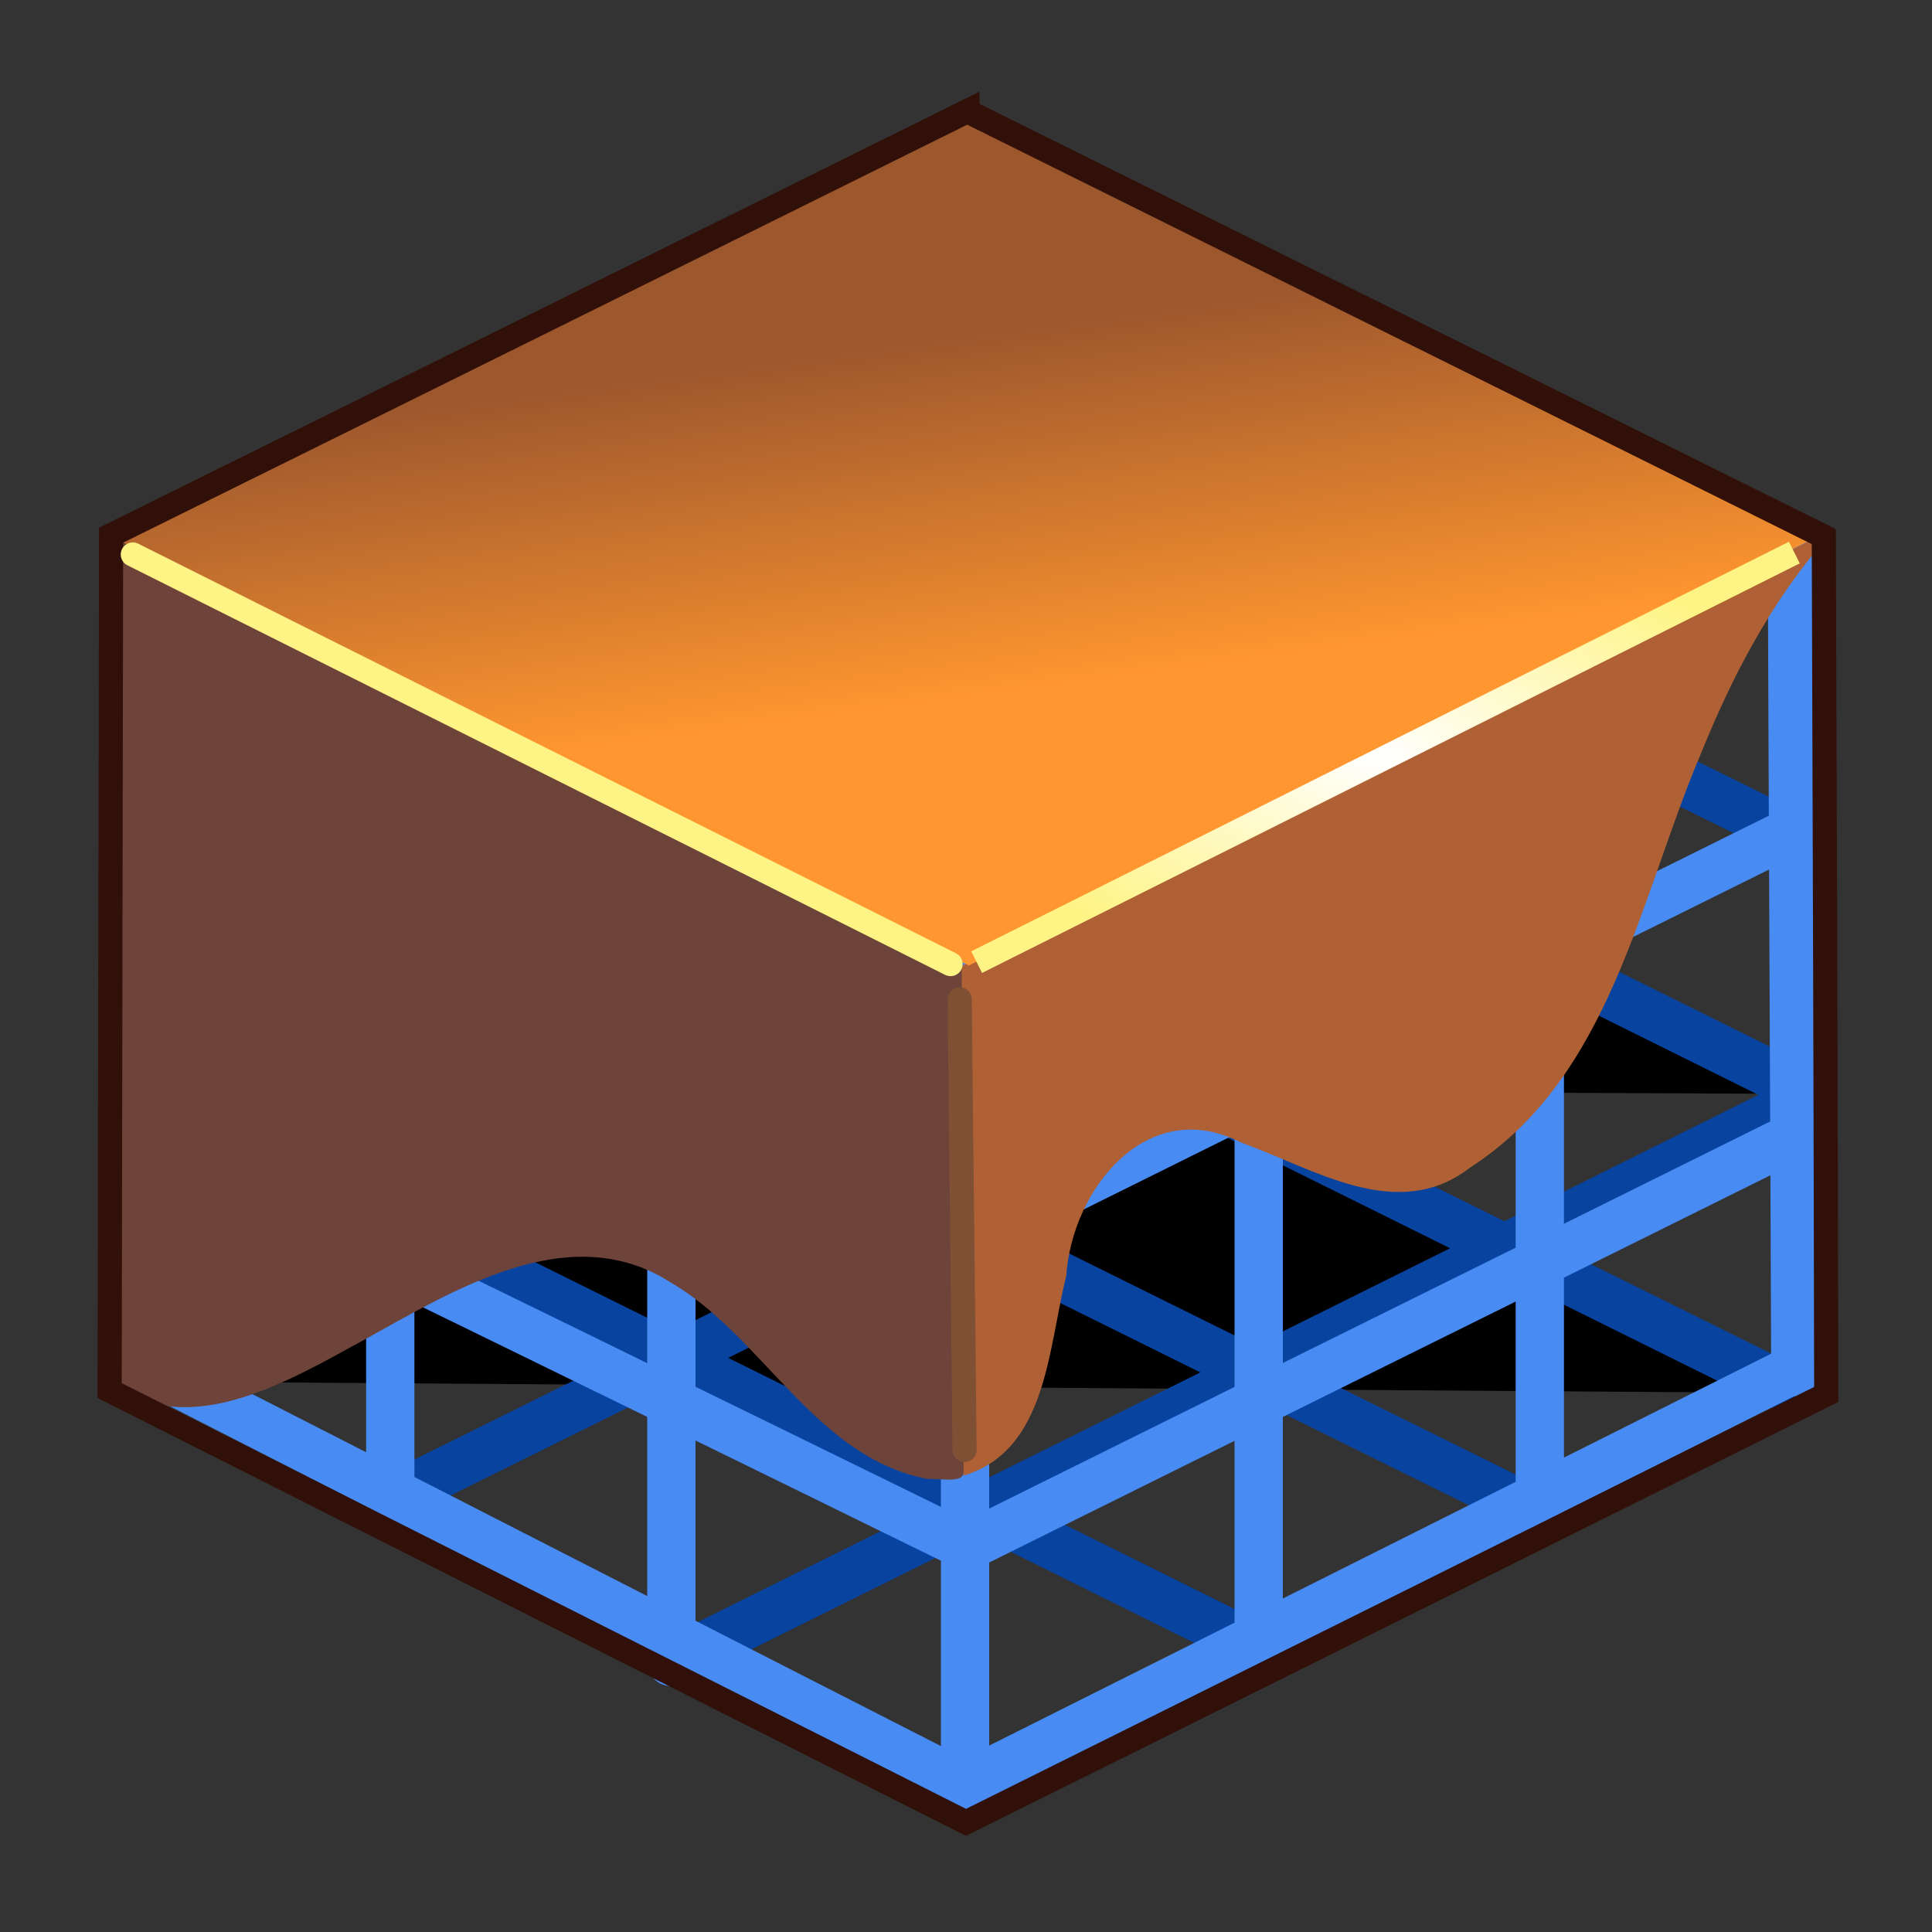 <?xml version="1.0" encoding="UTF-8" standalone="no"?>
<svg width="40mm" height="40mm" viewBox="0 0 40 40" version="1.1" id="svg1" xmlns:xlink="http://www.w3.org/1999/xlink" xmlns="http://www.w3.org/2000/svg">
  <rect x="0" y="0" width="40" height="40" fill="#333333" stroke="none"/>
  <defs>
    <linearGradient id="lg1">
      <stop style="stop-color:#ffffff" offset="0" id="s23" />
      <stop style="stop-color:#fef486" offset="1" id="s24" />
    </linearGradient>
    <linearGradient id="lg2">
      <stop style="stop-color:#9d572d" offset="0.184" id="s21" />
      <stop style="stop-color:#ff962f" offset="0.763" id="s22" />
    </linearGradient>
    <linearGradient xlink:href="#lg2" id="lg3" x1="14.712" y1="-3.816" x2="32.158" y2="6.255" gradientUnits="userSpaceOnUse" gradientTransform="matrix(0.894,0.447,-0.894,0.447,0,0)" />
    <radialGradient xlink:href="#lg1" id="rg1" cx="28.543" cy="15.671" fx="28.543" fy="15.671" r="8.648" gradientTransform="matrix(1,0,0,0.524,0,7.458)" gradientUnits="userSpaceOnUse" />
  </defs>
  <path style="stroke:#08439f;stroke-width:1" d="M 37.493,22.649 C 31.671,19.764 25.849,16.87 20.02,13.99 14.23,16.82 8.43,19.66 2.63,22.49 m 34.56,6.35 C 31.38,25.96 25.56,23.07 19.74,20.19 14,22.99 8.267,25.8 2.53,28.60 M 37.22,17.35 C 31.4,14.47 25.58,11.58 19.76,8.7 m 0.26,0 C 14.23,11.53 8.43,14.36 2.63,17.2 M 31.65,31.22 C 25.82,28.34 20,25.45 14.18,22.57 M 25.56,33.87 C 19.74,30.98 13.92,28.1 8.09,25.21M 25.9,22.19 C 20.08,25.08 14.25,27.96 8.43,30.85M 36.88,22.99 C 29.41,26.71 21.94,30.42 14.47,34.13" />
  <path style="fill:none;stroke:#488bf3;stroke-width:1;stroke-linecap:round" d="M 37.49,23.36 C 31.67,26.25 25.84,29.13 20.02,32.02 14.23,29.18 8.43,26.35 2.63,23.52 M 37.2,17.16 C 31.38,20.05 25.56,22.93 19.74,25.82 14.01,23.02 8.29,20.216 2.57,17.41 M 37.24,28.3 C 31.62,31.12 25.99,33.94 20.36,36.76 m -0.53,0.13 C 14.12,33.98 8.41,31.05 2.69,28.13M 19.98,37.05 c 0,-5.91 0,-11.82 0,-17.73 2.99,-1.43 5.91,-3.03 9.03,-4.16 0.97,-0.38 1.94,-0.77 2.91,-1.16 m -5.86,20.42 c 0,-5.91 0,-11.82 0,-17.73 m 5.82,14.82 c 0,-5.91 0,-11.82 0,-17.73 M 13.9,34.41 c 0,-5.91 0,-11.82 0,-17.73 M 8.08,31.23 c 0,-5.91 0,-11.82 0,-17.73 M 37.17,28.41 c -0.02,-5.63 -0.05,-11.26 -0.07,-16.89" />
  <path style="fill:#6d433a" d="m 2.08,10.99 c 6.55e-4,5.82 0.15,11.64 0.07,17.47 1.55,1.51 3.83,0.13 5.37,-0.71 1.85,-1.02 4.24,-2.53 6.33,-1.22 1.95,1.12 3.01,3.64 5.35,4.09 0.22,-0.01 0.65,0.07 0.73,-0.07 0.24,-0.45 -0.32,-2.895 -0.02,-3.96 0,-2.22 0,-4.44 0.02,-6.66 -5.9,-3.07 -11.87,-6.03 -17.87,-8.92 z" />
  <path style="fill:#af6135" d="m 37.77,11.04 c -5.93,3.02 -11.95,5.89 -17.86,8.96 0.02,3.51 0.04,7.03 0.04,10.55 1.738,-0.517 1.751,-2.67 2.126,-4.13 0.11,-1.78 1.67,-3.77 3.63,-2.76 1.48,0.525 3.22,1.68 4.72,0.52 2.92,-1.87 3.512,-5.56 4.77,-8.53 0.644,-1.6 1.45,-3.16 2.59,-4.47 l -0.03,-0.13 z" />
  <path style="fill:url(#lg3)" d="M 20.01,2.1 C 25.97,5.06 31.931,8.02 37.88,10.98 31.94,13.99 26,16.99 20.06,19.99 14.11,17.01 8.15,14.04 2.2,11.06 8.14,8.07 14.07,5.09 20.01,2.1 Z" />
  <path style="fill:none;stroke:#301008;stroke-width:0.5" d="M 20.03,2.3 C 14.12,5.23 8.21,8.16 2.3,11.08 2.29,16.98 2.28,22.88 2.27,28.79 8.18,31.77 14.09,34.75 20,37.73 25.94,34.78 31.88,31.82 37.81,28.87 37.8,22.953 37.78,17.03 37.76,11.11 31.85,8.17 25.94,5.24 20.03,2.305 Z" />
  <path style="stroke:url(#rg1);stroke-width:0.5" d="m 20.22,19.92 c 5.64,-2.82 11.28,-5.65 16.93,-8.48" />
  <path d="M 19.68,19.96 C 14.04,17.13 8.39,14.307 2.75,11.48" style="stroke:#fef486;stroke-width:0.5;stroke-linecap:round" />
  <path style="stroke:#805035;stroke-width:0.5;stroke-linecap:round" d="m 19.87,20.69 c 0.03,3.11 0.07,6.22 0.10,9.33" />
</svg>
